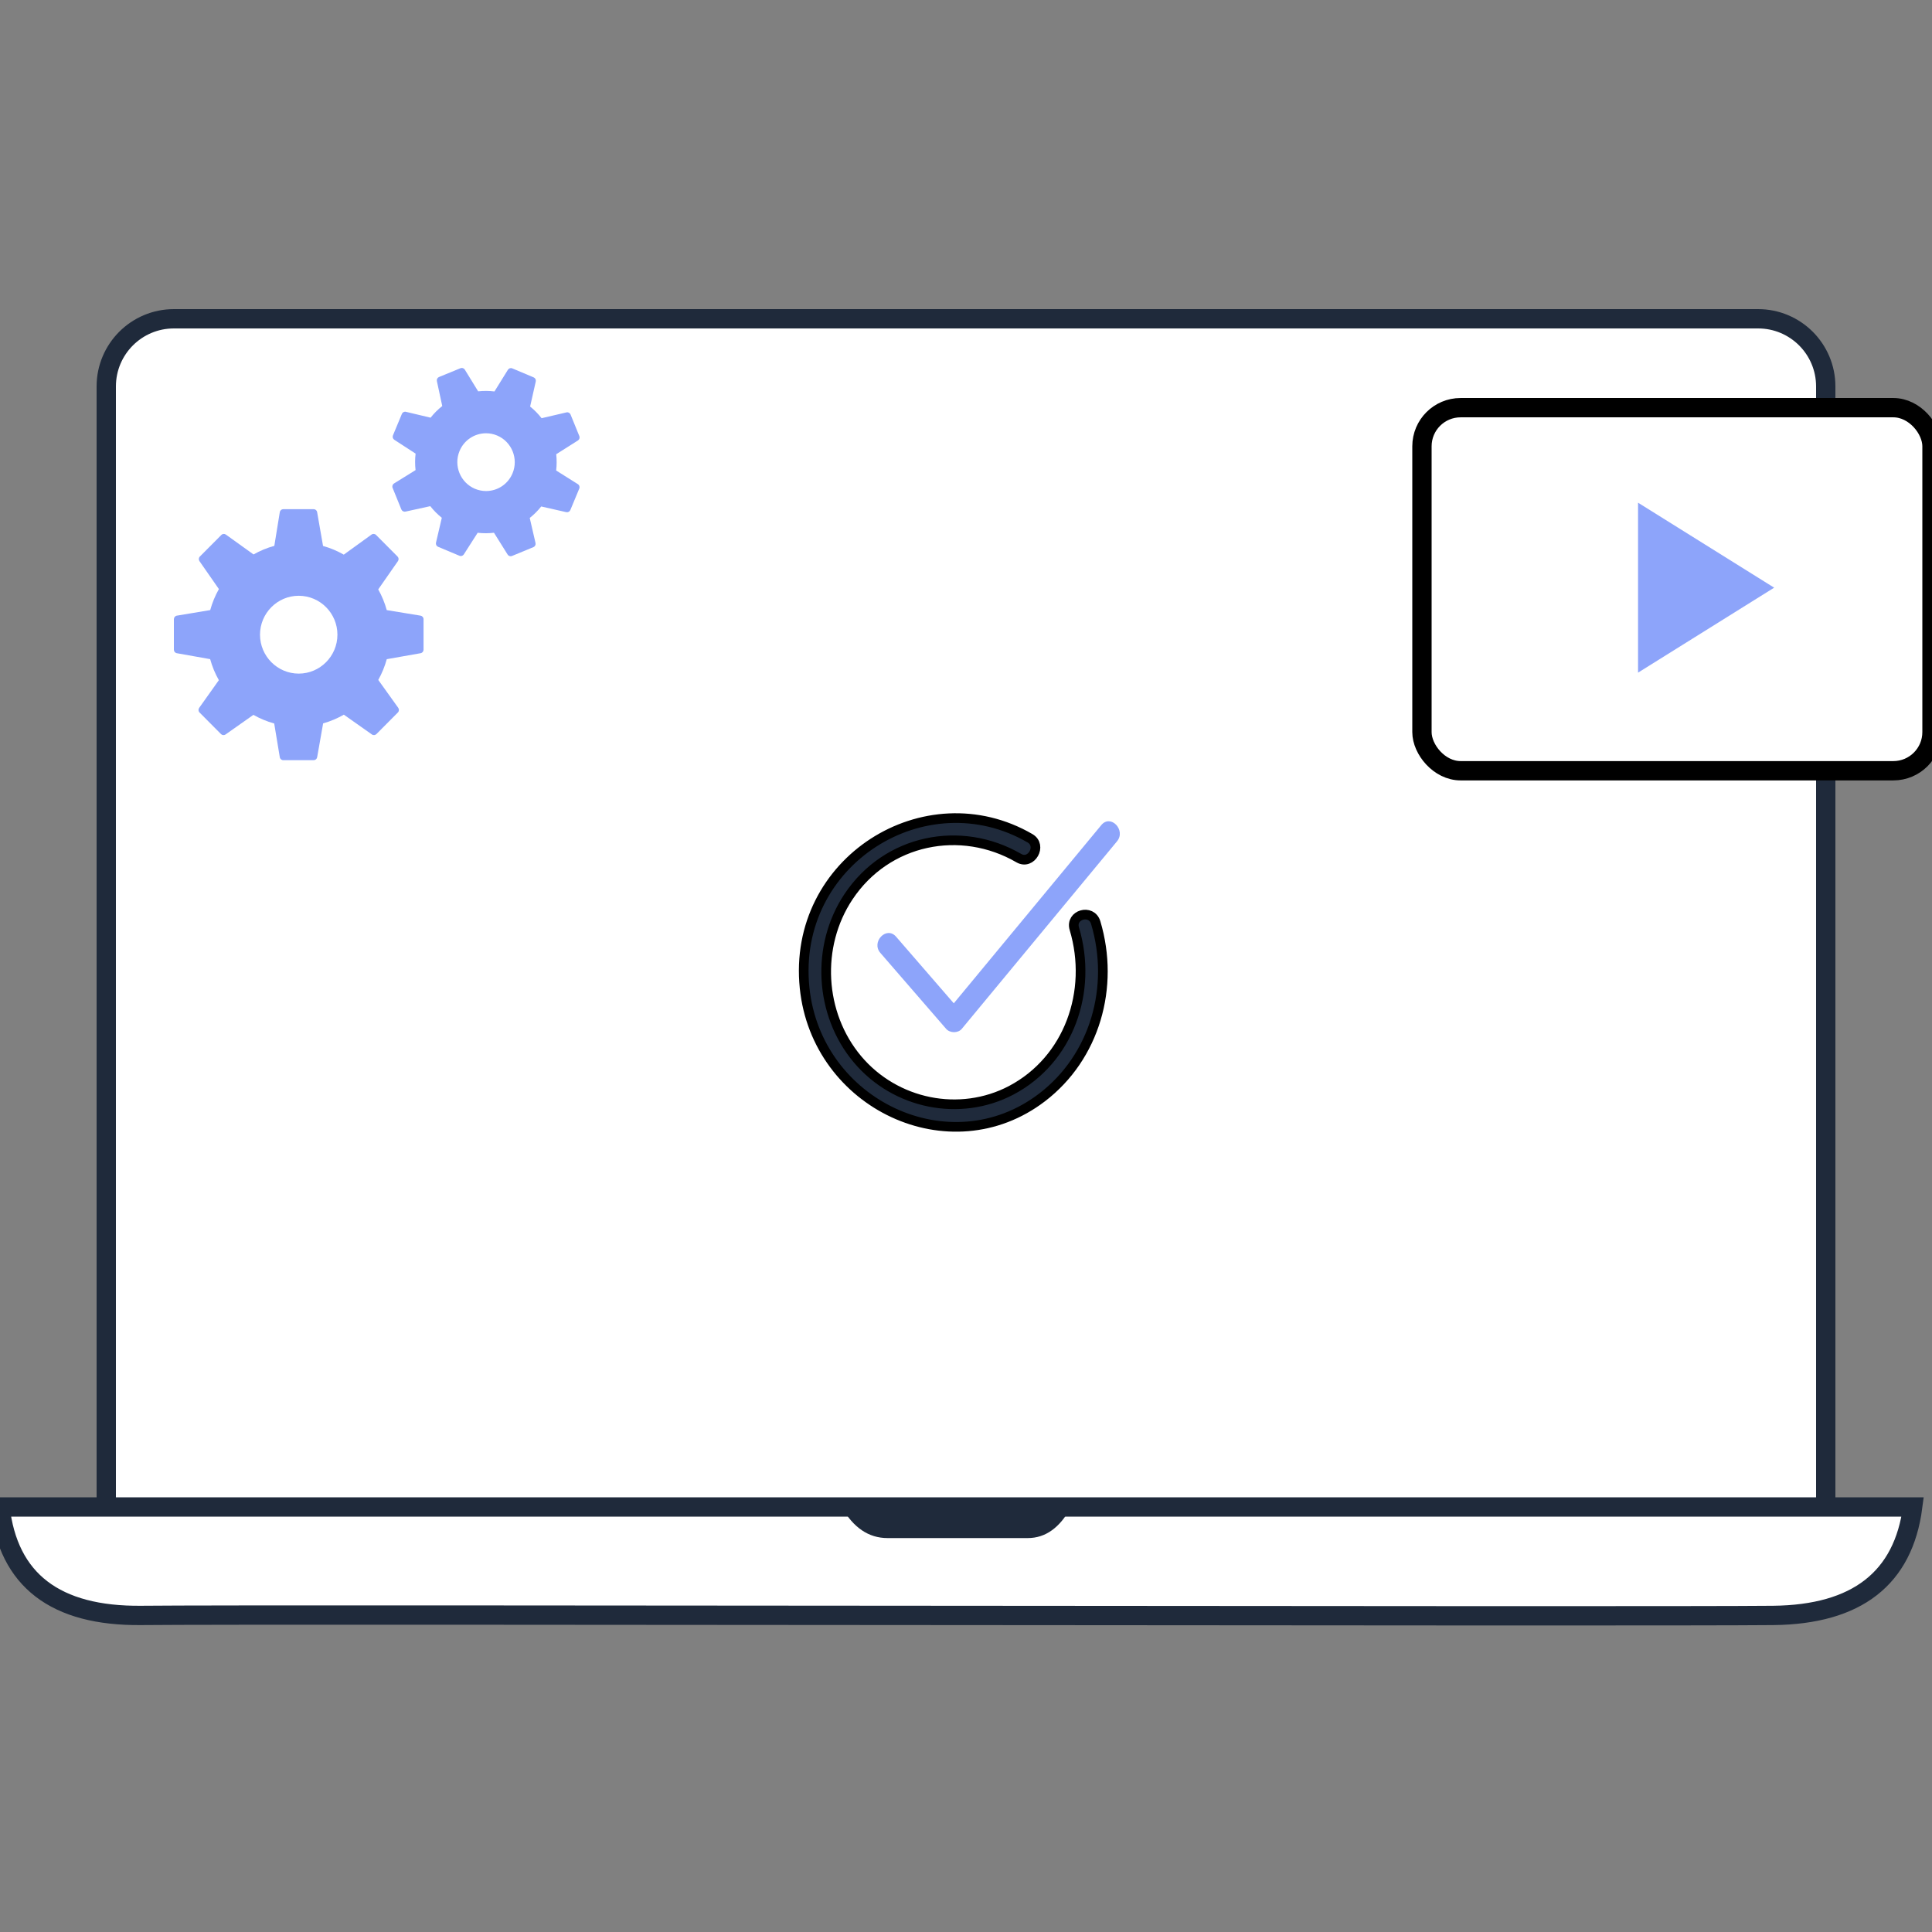 <?xml version="1.0" encoding="UTF-8"?>
<svg width="100px" height="100px" viewBox="0 0 100 100" version="1.1" xmlns="http://www.w3.org/2000/svg" xmlns:xlink="http://www.w3.org/1999/xlink">
    <rect x="0" y="0" width="100" height="100" fill="#808080" stroke="none"/>
    <title>Illustration/Landing/live_screenings</title>
    <g id="Illustration/Landing/live_screenings" stroke="none" stroke-width="1" fill="none" fill-rule="evenodd">
        <g id="Group-2" transform="translate(0, 16)">
            <g id="Group-44">
                <path d="M91,0.5 C91.966,0.5 92.841,0.892 93.475,1.525 C94.108,2.159 94.5,3.034 94.5,4 L94.5,4 L94.5,64 C94.5,64.966 94.108,65.841 93.475,66.475 C92.841,67.108 91.966,67.5 91,67.5 L91,67.5 L9,67.5 C8.034,67.5 7.159,67.108 6.525,66.475 C5.892,65.841 5.5,64.966 5.5,64 L5.5,64 L5.5,4 C5.5,3.034 5.892,2.159 6.525,1.525 C7.159,0.892 8.034,0.5 9,0.5 L9,0.5 Z" id="Rectangle" stroke="#1F2A3B" fill="#FFFFFF"></path>
                <path d="M0,62 L99,62 C98.516,65.696 96.111,67.568 91.784,67.614 C85.294,67.684 13.998,67.545 7.317,67.614 C2.864,67.66 0.424,65.789 0,62 Z" id="Path-3" stroke="#1F2A3B" fill="#FFFFFF"></path>
                <rect id="Rectangle-2" stroke="#000000" fill="#FFFFFF" x="73.6" y="5.101" width="26.4" height="18.793" rx="2"></rect>
                <polygon id="Triangle" fill="#8DA4FA" transform="translate(88.307, 14.418) rotate(90) translate(-88.307, -14.418) " points="88.307 10.895 92.705 17.94 83.908 17.94"></polygon>
                <g id="Group-5" transform="translate(41.6, 26.344)" fill-rule="nonzero">
                    <g id="Group">
                        <path d="M15.405,0.36 C12.859,3.436 10.314,6.512 7.768,9.587 C6.772,8.438 5.776,7.288 4.78,6.138 C4.285,5.567 3.476,6.411 3.968,6.979 C5.103,8.289 6.237,9.598 7.371,10.908 C7.567,11.134 7.988,11.143 8.183,10.908 C10.861,7.672 13.539,4.437 16.217,1.202 C16.695,0.624 15.887,-0.222 15.405,0.36 Z" id="Path" fill="#8DA4FA"></path>
                        <path d="M14.007,5.726 C14.979,8.977 13.72,12.517 10.743,14.088 C8.083,15.49 4.735,14.811 2.778,12.478 C0.815,10.138 0.617,6.625 2.318,4.07 C4.301,1.089 8.134,0.33 11.135,2.073 C11.78,2.447 12.359,1.42 11.714,1.045 C6.312,-2.093 -0.629,2.228 0.046,8.79 C0.667,14.831 7.582,18.095 12.338,14.458 C15.07,12.369 16.11,8.743 15.114,5.41 C14.896,4.68 13.788,4.992 14.007,5.726 Z" id="Path" stroke="#000000" stroke-width="0.5" fill="#1F2A3B"></path>
                    </g>
                </g>
                <path d="M43.56,62 L55.44,62 C54.862,63.073 54.115,63.61 53.199,63.61 C51.826,63.61 47.398,63.61 45.936,63.61 C44.961,63.61 44.169,63.073 43.56,62 Z" id="Path-3" fill="#1F2A3B"></path>
            </g>
            <g id="Group" transform="translate(9, 3.045)" fill="#8DA4FA" fill-rule="nonzero">
                <path d="M7.233,7.309 C7.323,7.309 7.4,7.374 7.415,7.463 L7.415,7.463 L7.721,9.214 C8.096,9.318 8.456,9.469 8.794,9.663 L8.794,9.663 L10.228,8.626 C10.301,8.572 10.402,8.58 10.467,8.646 L10.467,8.646 L11.576,9.76 C11.64,9.824 11.649,9.924 11.597,9.999 L11.597,9.999 L10.577,11.462 C10.767,11.799 10.915,12.159 11.018,12.534 L11.018,12.534 L12.768,12.821 C12.857,12.836 12.923,12.914 12.923,13.005 L12.923,13.005 L12.923,14.582 C12.923,14.672 12.858,14.75 12.77,14.765 L12.77,14.765 L11.019,15.074 C10.917,15.448 10.769,15.809 10.579,16.148 L10.579,16.148 L11.614,17.593 C11.666,17.667 11.659,17.768 11.594,17.833 L11.594,17.833 L10.485,18.949 C10.421,19.013 10.322,19.022 10.249,18.97 L10.249,18.97 L8.797,17.946 C8.46,18.14 8.1,18.292 7.725,18.397 L7.725,18.397 L7.416,20.15 C7.4,20.238 7.323,20.303 7.234,20.303 L7.234,20.303 L5.664,20.303 C5.574,20.303 5.496,20.237 5.482,20.148 L5.482,20.148 L5.193,18.403 C4.817,18.299 4.455,18.149 4.116,17.956 L4.116,17.956 L2.675,18.971 C2.601,19.022 2.502,19.014 2.438,18.95 L2.438,18.95 L1.328,17.833 C1.264,17.769 1.256,17.668 1.309,17.594 L1.309,17.594 L2.328,16.161 C2.133,15.817 1.982,15.452 1.878,15.072 L1.878,15.072 L0.153,14.765 C0.064,14.75 0,14.673 0,14.583 L0,14.583 L0,13.005 C0,12.914 0.065,12.836 0.154,12.821 L0.154,12.821 L1.881,12.533 C1.985,12.153 2.136,11.788 2.33,11.445 L2.33,11.445 L1.324,9.999 C1.273,9.925 1.281,9.825 1.345,9.761 L1.345,9.761 L2.455,8.646 C2.518,8.581 2.619,8.573 2.693,8.626 L2.693,8.626 L4.123,9.653 C4.461,9.46 4.822,9.312 5.199,9.208 L5.199,9.208 L5.482,7.465 C5.496,7.375 5.573,7.309 5.664,7.309 L5.664,7.309 Z M6.461,11.792 C5.357,11.792 4.458,12.696 4.458,13.806 C4.458,14.917 5.357,15.821 6.461,15.821 C7.566,15.821 8.465,14.917 8.465,13.806 C8.465,12.695 7.566,11.792 6.461,11.792 Z" id="Shape"></path>
                <path d="M14.832,0.014 C14.916,-0.021 15.011,0.011 15.059,0.088 L15.059,0.088 L15.749,1.21 C16.03,1.18 16.313,1.182 16.594,1.216 L16.594,1.216 L17.289,0.095 C17.337,0.019 17.431,-0.015 17.517,0.023 L17.517,0.023 L18.623,0.488 C18.705,0.523 18.751,0.612 18.731,0.701 L18.731,0.701 L18.439,1.997 C18.662,2.178 18.861,2.38 19.033,2.601 L19.033,2.601 L20.319,2.301 C20.408,2.277 20.497,2.327 20.532,2.411 L20.532,2.411 L20.986,3.526 C21.02,3.61 20.99,3.705 20.914,3.754 L20.914,3.754 L19.79,4.465 C19.82,4.746 19.819,5.029 19.787,5.308 L19.787,5.308 L20.911,6.015 C20.988,6.063 21.018,6.16 20.983,6.244 L20.983,6.244 L20.521,7.355 C20.486,7.438 20.397,7.482 20.31,7.464 L20.31,7.464 L19.013,7.17 C18.839,7.39 18.64,7.589 18.419,7.764 L18.419,7.764 L18.718,9.06 C18.739,9.149 18.693,9.239 18.609,9.274 L18.609,9.274 L17.501,9.732 C17.478,9.741 17.454,9.745 17.431,9.745 C17.369,9.745 17.309,9.714 17.275,9.659 L17.275,9.659 L16.568,8.53 C16.289,8.564 16.004,8.564 15.724,8.531 L15.724,8.531 L15.007,9.651 C14.958,9.726 14.863,9.757 14.781,9.721 L14.781,9.721 L13.675,9.257 C13.592,9.222 13.546,9.132 13.567,9.043 L13.567,9.043 L13.868,7.756 C13.646,7.578 13.447,7.377 13.271,7.154 L13.271,7.154 L11.986,7.436 C11.898,7.453 11.809,7.408 11.775,7.325 L11.775,7.325 L11.321,6.208 C11.287,6.124 11.319,6.027 11.395,5.979 L11.395,5.979 L12.509,5.288 C12.477,5.002 12.478,4.715 12.511,4.434 L12.511,4.434 L11.409,3.718 C11.334,3.669 11.304,3.573 11.339,3.49 L11.339,3.49 L11.801,2.379 C11.835,2.296 11.924,2.247 12.013,2.271 L12.013,2.271 L13.287,2.574 C13.466,2.348 13.669,2.146 13.891,1.971 L13.891,1.971 L13.613,0.68 C13.594,0.592 13.64,0.503 13.723,0.469 L13.723,0.469 Z M16.158,3.381 C15.557,3.381 15.018,3.741 14.786,4.298 C14.47,5.059 14.828,5.936 15.584,6.255 C15.767,6.331 15.96,6.371 16.157,6.371 C16.759,6.371 17.297,6.01 17.529,5.453 C17.845,4.694 17.487,3.816 16.731,3.497 C16.548,3.42 16.355,3.381 16.158,3.381 Z" id="Shape"></path>
            </g>
        </g>
    </g>
</svg>